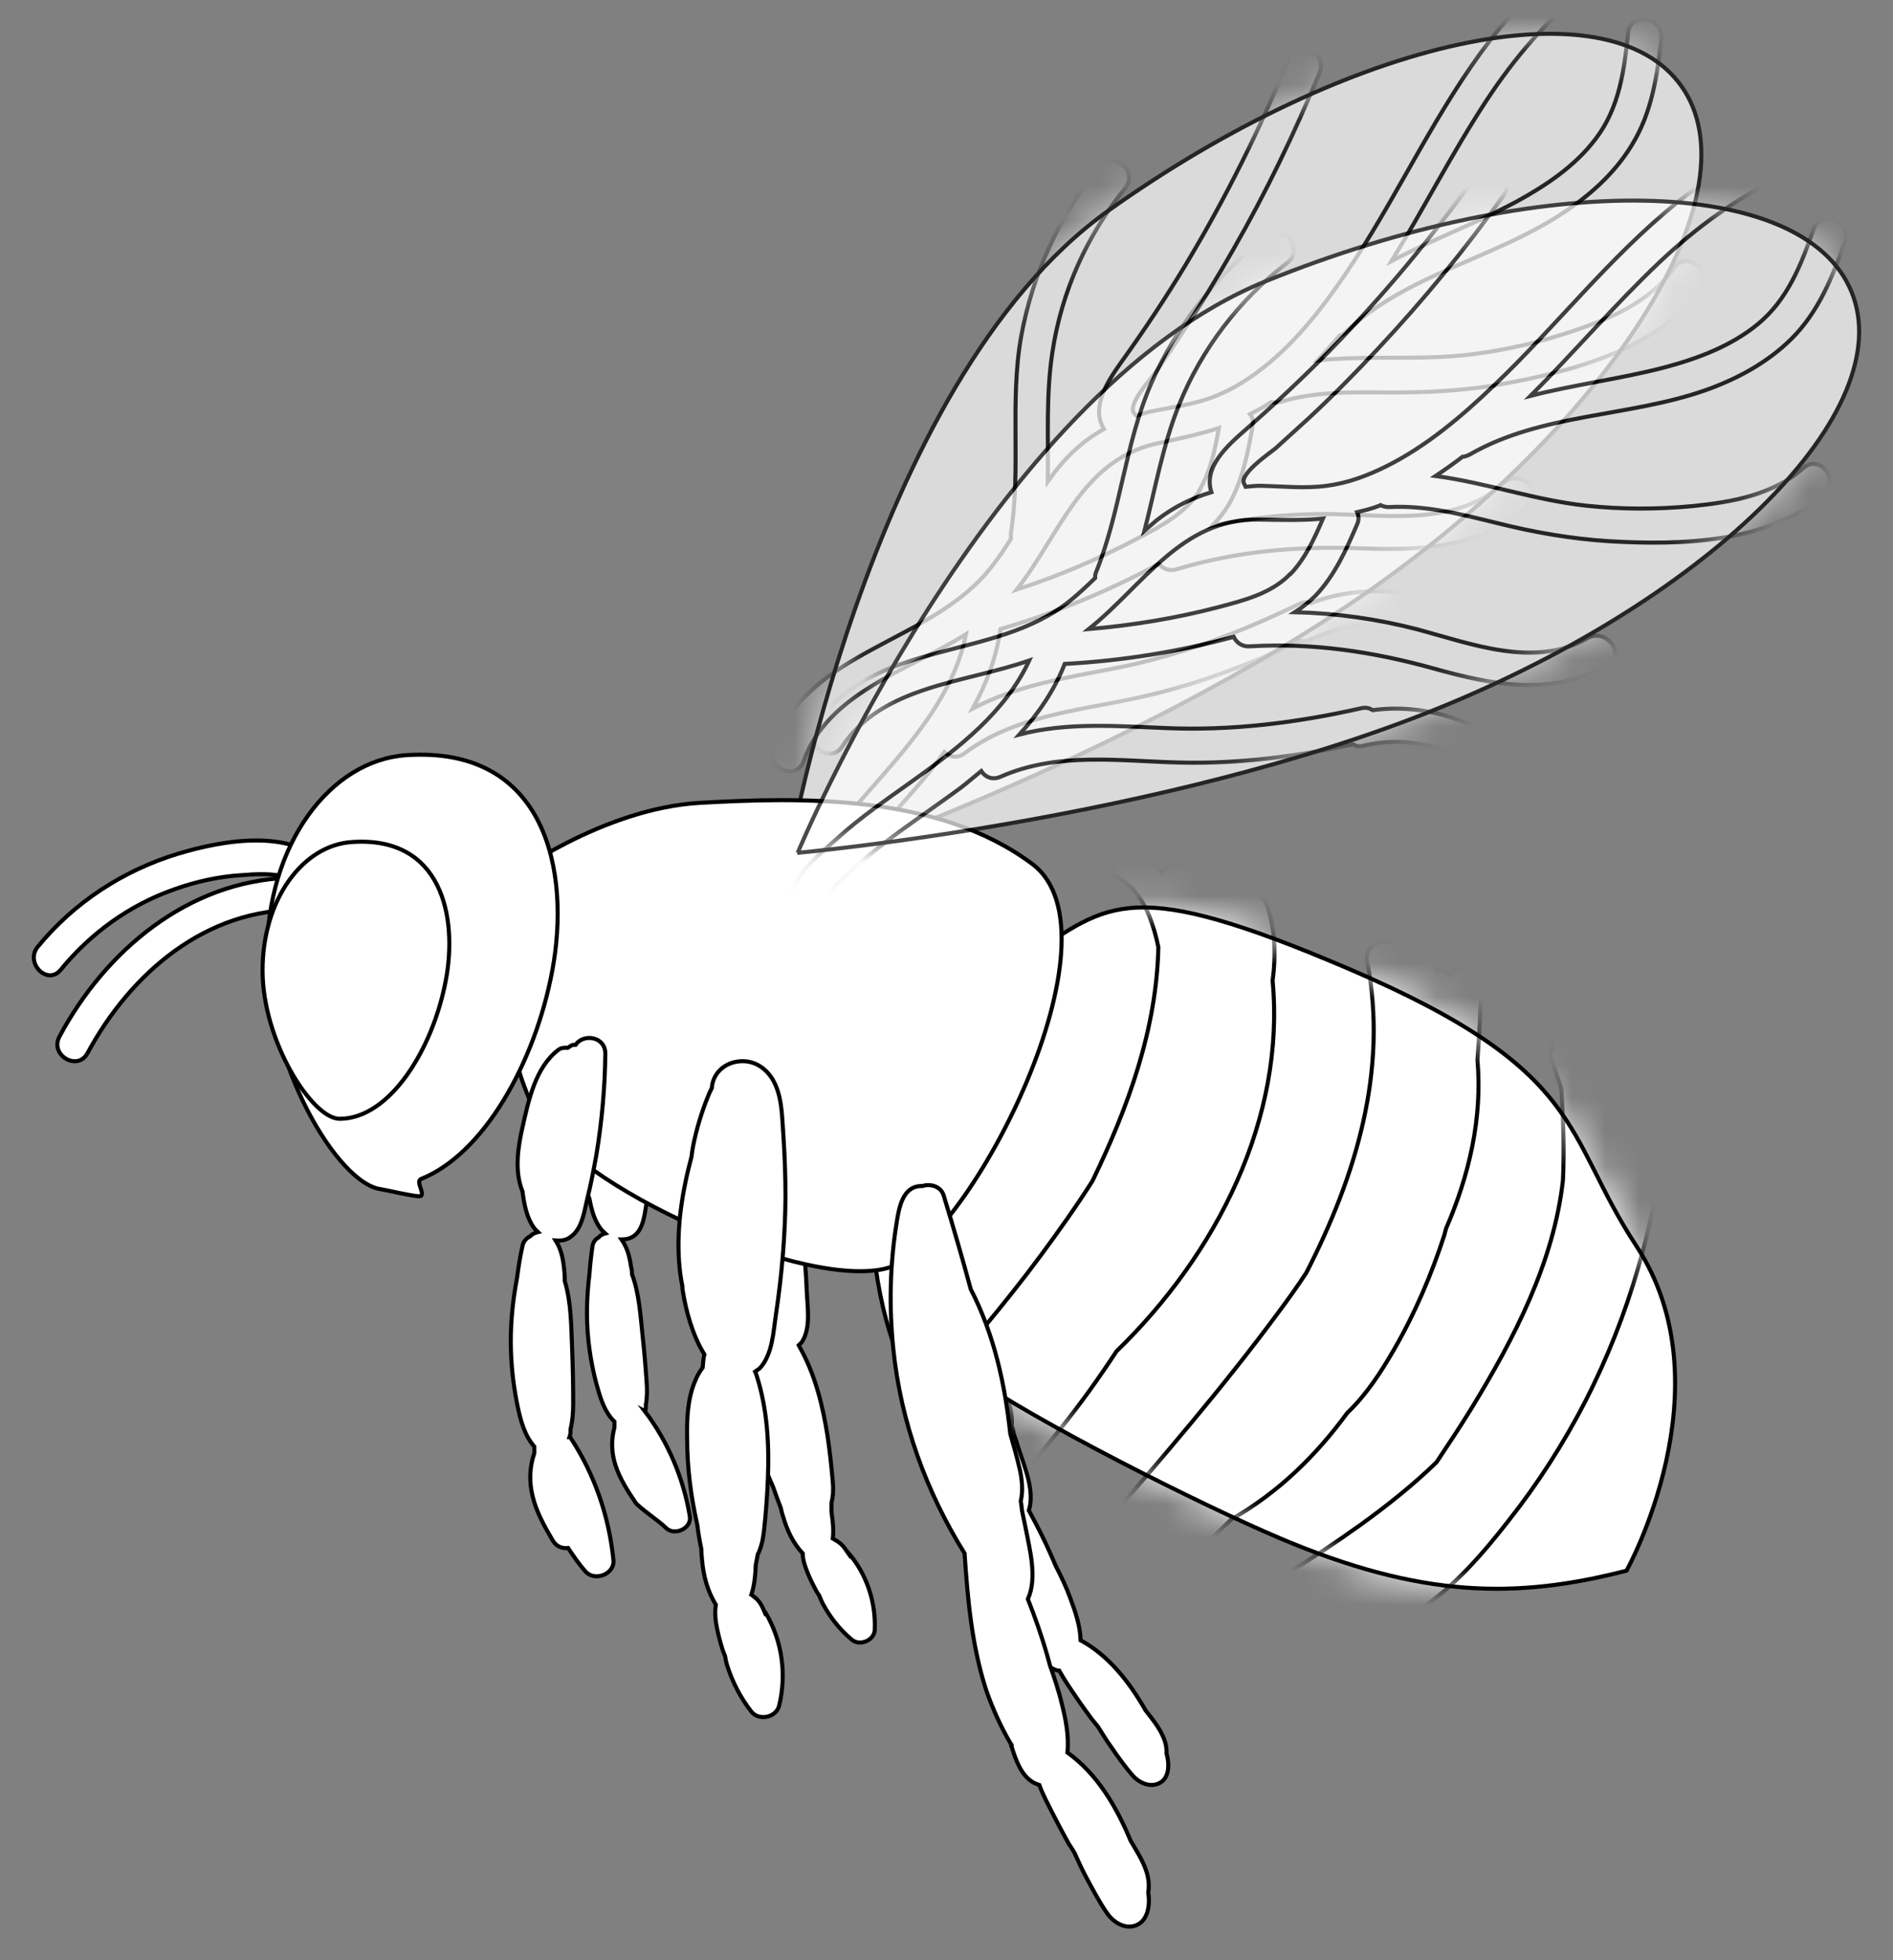 <svg width="56" height="58" viewBox="0 0 56 58" fill="none" xmlns="http://www.w3.org/2000/svg">
<rect x="0" y="0" width="56" height="58" fill="#808080" stroke="none"/>
<path d="M25.087 45.954C25.037 45.884 24.997 45.814 24.937 45.744C24.867 45.664 24.777 45.604 24.687 45.554C24.677 45.544 24.657 45.534 24.637 45.524C24.667 45.274 24.637 45.004 24.597 44.744C24.597 44.654 24.597 44.554 24.597 44.464C24.647 44.274 24.657 44.074 24.637 43.854C24.597 43.394 24.547 42.924 24.477 42.464C24.337 41.584 24.117 40.694 23.687 39.914C23.667 39.874 23.647 39.844 23.627 39.804C23.667 39.764 23.707 39.734 23.737 39.684C23.987 39.274 23.887 38.684 23.867 38.224C23.827 37.214 23.717 36.204 23.527 35.204C23.427 34.684 23.307 34.174 23.167 33.664C23.047 33.234 22.957 32.744 22.697 32.374C22.457 32.034 22.077 31.834 21.657 31.964C21.287 32.074 21.047 32.394 21.087 32.784C21.067 32.864 21.047 32.934 21.037 33.014C20.947 33.454 20.907 33.894 20.907 34.344C20.907 34.444 20.907 34.544 20.907 34.634C20.887 34.874 20.877 35.124 20.877 35.374C20.867 36.244 20.977 37.184 21.317 38.004C21.327 38.034 21.337 38.074 21.347 38.104C21.527 38.604 21.817 39.204 22.217 39.624C22.217 39.734 22.217 39.854 22.237 39.974C22.177 40.094 22.137 40.224 22.107 40.354C21.997 40.844 22.087 41.374 22.187 41.854C22.337 42.594 22.567 43.324 22.877 44.014C22.947 44.214 23.017 44.414 23.097 44.614C23.117 44.704 23.137 44.794 23.167 44.874C23.287 45.284 23.457 45.654 23.747 45.964C23.747 46.114 23.787 46.254 23.837 46.394C23.917 46.624 24.027 46.844 24.137 47.054C24.167 47.114 24.207 47.164 24.237 47.214C24.267 47.294 24.297 47.364 24.337 47.444C24.557 47.854 24.837 48.214 25.197 48.514C25.427 48.714 25.857 48.544 25.877 48.234C25.917 47.394 25.627 46.554 25.087 45.934V45.954Z" fill="white" stroke="black" stroke-width="0.12" stroke-miterlimit="10"/>
<path d="M19.087 41.754C19.087 41.754 19.107 41.674 19.107 41.634C19.107 41.604 19.107 41.584 19.107 41.554C19.147 41.334 19.147 41.104 19.127 40.874C19.097 40.414 19.057 39.954 19.007 39.494C18.947 38.924 18.907 38.264 18.697 37.704C18.697 37.624 18.687 37.544 18.667 37.474C18.627 37.194 18.557 36.914 18.387 36.674C18.527 36.674 18.667 36.644 18.787 36.544C19.057 36.314 19.077 35.854 19.137 35.524C19.207 35.134 19.257 34.754 19.297 34.364C19.387 33.494 19.397 32.614 19.347 31.744C19.317 31.294 18.747 31.264 18.557 31.564C18.527 31.564 18.497 31.564 18.467 31.584C18.427 31.604 18.397 31.634 18.357 31.654C18.267 31.654 18.177 31.654 18.117 31.724C17.547 32.224 17.437 33.084 17.327 33.794C17.237 34.334 17.197 34.954 17.437 35.464C17.497 35.794 17.587 36.144 17.807 36.404C17.837 36.434 17.877 36.464 17.907 36.494C17.827 36.514 17.757 36.554 17.707 36.614C17.617 36.664 17.547 36.744 17.527 36.874C17.487 37.154 17.457 37.424 17.437 37.704C17.357 38.354 17.337 39.014 17.407 39.664C17.457 40.134 17.547 40.614 17.677 41.064C17.777 41.424 17.907 41.804 18.177 42.064C18.177 42.124 18.177 42.174 18.177 42.234C18.077 42.604 18.087 42.984 18.207 43.354C18.337 43.754 18.567 44.114 18.797 44.454C18.907 44.614 19.527 45.024 19.707 45.214C19.957 45.454 20.467 45.224 20.407 44.864C20.217 43.734 19.767 42.664 19.067 41.744L19.087 41.754Z" fill="white" stroke="black" stroke-width="0.12" stroke-miterlimit="10"/>
<path d="M30.487 48.534C30.077 48.034 29.727 47.374 29.617 47.134C29.127 46.064 28.877 44.924 28.647 43.774C28.647 43.774 28.647 43.754 28.647 43.744C27.447 42.274 26.567 40.554 26.127 38.704C25.877 37.634 25.757 36.524 25.797 35.414C25.817 35.024 25.827 34.444 26.347 34.394C26.547 34.304 26.827 34.344 26.927 34.574C27.277 35.344 27.607 36.124 27.937 36.904C28.687 37.994 29.127 39.224 29.437 40.504C29.567 40.794 29.687 41.094 29.797 41.384C29.897 41.644 29.957 41.934 29.927 42.194C29.927 42.214 29.937 42.224 29.947 42.244C29.967 42.314 29.987 42.384 29.997 42.454C30.037 42.574 30.087 42.694 30.117 42.814C30.307 43.404 30.617 44.104 30.437 44.694C30.677 45.134 30.907 45.584 31.107 46.044C31.147 46.134 31.187 46.224 31.227 46.324C31.387 46.634 31.537 46.944 31.657 47.274C31.807 47.674 31.957 48.104 31.967 48.534C32.797 48.984 33.407 49.764 33.887 50.604C34.007 50.764 34.127 50.904 34.237 51.074C34.397 51.324 34.527 51.594 34.507 51.874C34.597 52.174 34.597 52.584 34.327 52.744C34.057 52.904 33.717 52.774 33.507 52.534C33.277 52.274 33.067 51.974 32.867 51.684C32.727 51.494 32.607 51.284 32.477 51.084C32.417 51.014 32.357 50.934 32.297 50.864C32.037 50.514 31.787 50.154 31.547 49.784C31.467 49.664 31.407 49.554 31.337 49.434C31.287 49.434 31.227 49.414 31.167 49.384C30.837 49.244 30.657 48.874 30.507 48.544C30.507 48.544 30.497 48.524 30.487 48.514V48.534Z" fill="white" stroke="black" stroke-width="0.12" stroke-miterlimit="10"/>
<path d="M26.527 35.524C26.527 35.524 26.497 39.154 28.557 40.604C30.617 42.054 35.477 44.504 37.887 45.524C42.047 47.284 44.857 47.314 48.117 46.474C48.117 46.474 51.147 41.034 48.407 36.864C46.227 33.544 46.967 31.694 39.917 28.674C33.467 25.914 32.807 26.704 30.437 28.304C28.287 29.754 26.527 35.524 26.527 35.524Z" fill="white"/>
<mask id="mask0_208_193622" style="mask-type:luminance" maskUnits="userSpaceOnUse" x="26" y="26" width="24" height="22">
<path d="M26.527 35.524C26.527 35.524 26.497 39.154 28.557 40.604C30.617 42.054 35.477 44.504 37.887 45.524C42.047 47.284 44.857 47.314 48.117 46.474C48.117 46.474 51.147 41.034 48.407 36.864C46.227 33.544 46.967 31.694 39.917 28.674C33.467 25.914 32.807 26.704 30.437 28.304C28.287 29.754 26.527 35.524 26.527 35.524Z" fill="white"/>
</mask>
<g mask="url(#mask0_208_193622)">
<path d="M37.647 29.025C37.747 28.265 37.727 27.495 37.477 26.785C37.407 26.575 37.237 26.485 37.067 26.465C37.017 26.315 36.967 26.165 36.907 26.015C36.707 25.535 36.027 25.645 35.957 26.035C35.597 25.455 34.717 25.375 34.357 25.815C34.137 25.535 33.877 25.295 33.547 25.125C33.317 25.005 33.027 25.065 32.887 25.295C32.757 25.515 32.827 25.835 33.057 25.955C33.517 26.195 33.817 26.655 34.007 27.125C34.117 27.415 34.207 27.715 34.267 28.025C34.217 30.445 33.377 32.755 32.317 34.945C31.827 35.715 31.307 36.445 30.797 37.135C30.267 37.855 29.697 38.565 29.127 39.255C28.367 39.755 27.527 40.235 26.597 40.205C25.977 40.185 25.977 41.145 26.597 41.165C26.947 41.175 27.287 41.125 27.627 41.045C27.597 41.075 27.567 41.115 27.537 41.145C26.977 41.805 26.427 42.465 25.817 43.065C25.277 43.615 24.497 44.465 23.647 44.235C23.047 44.075 22.787 45.005 23.387 45.165C23.617 45.225 23.847 45.245 24.067 45.235C23.847 45.715 23.967 46.405 24.607 46.645C25.947 47.145 27.057 46.315 27.957 45.325C29.357 44.805 30.487 43.365 31.377 42.265C31.967 41.535 32.517 40.765 33.027 39.985C35.997 37.105 38.027 33.095 37.647 29.015V29.025ZM27.147 43.285C27.057 43.385 26.957 43.525 26.847 43.665C26.497 43.785 26.317 44.035 26.277 44.325C25.967 44.625 25.637 44.845 25.297 44.815C26.237 44.235 27.037 43.205 27.657 42.485C27.907 42.195 28.147 41.905 28.387 41.625C27.997 42.195 27.587 42.755 27.147 43.285Z" fill="white" stroke="black" stroke-width="0.12" stroke-miterlimit="10"/>
<path d="M43.817 29.094C43.817 28.574 43.137 28.494 42.917 28.854C42.787 28.774 42.647 28.714 42.497 28.694C42.477 28.614 42.467 28.534 42.437 28.464C42.237 27.824 41.597 27.684 41.117 27.884C40.807 27.774 40.357 28.024 40.447 28.454C41.067 31.684 40.107 34.804 38.647 37.654C38.387 38.054 38.107 38.444 37.817 38.834C36.177 41.054 34.367 43.154 32.557 45.244C32.517 45.274 32.467 45.304 32.427 45.334C31.877 45.394 31.537 45.914 31.567 46.404C31.417 46.584 31.257 46.754 31.107 46.934C30.917 46.954 30.747 47.044 30.597 47.164C30.477 47.204 30.377 47.264 30.257 47.304C29.757 47.454 29.857 48.134 30.257 48.234C30.297 48.354 30.357 48.474 30.467 48.584L30.677 48.794C31.017 49.144 31.707 49.184 32.037 48.794C32.067 48.764 32.097 48.724 32.127 48.694C32.987 48.774 33.947 47.484 34.457 46.944C34.897 46.484 35.347 46.024 35.787 45.564C36.007 45.364 36.217 45.154 36.427 44.954C37.817 44.164 38.937 43.064 39.857 41.804C40.417 41.274 40.857 40.594 41.237 39.934C41.857 38.864 42.347 37.714 42.727 36.544C42.747 36.484 42.757 36.414 42.777 36.354C43.467 34.764 43.857 33.074 43.707 31.354C43.767 30.594 43.807 29.844 43.807 29.084L43.817 29.094Z" fill="white" stroke="black" stroke-width="0.12" stroke-miterlimit="10"/>
<path d="M48.557 32.935C48.327 32.555 47.877 32.405 47.477 32.485C47.447 32.295 47.427 32.105 47.397 31.915C47.277 31.075 47.077 30.255 46.517 29.595C46.257 29.285 45.657 29.525 45.697 29.935C45.727 30.295 45.847 30.605 45.967 30.935C45.877 31.055 45.837 31.195 45.887 31.345C45.997 31.625 46.097 31.915 46.187 32.205C46.247 33.105 46.277 34.015 46.237 34.915C45.967 37.345 44.797 39.595 43.527 41.675C43.197 42.215 42.847 42.735 42.497 43.265C41.797 43.945 41.027 44.555 40.237 45.125C39.497 45.655 38.747 46.155 37.977 46.625C37.247 47.075 36.407 47.715 35.507 47.695C35.017 47.685 34.917 48.265 35.197 48.525C35.017 48.595 34.837 48.665 34.657 48.725C34.067 48.925 34.327 49.855 34.917 49.655C36.457 49.135 37.907 48.405 39.247 47.505C39.217 47.545 39.187 47.575 39.157 47.615C38.937 47.775 38.717 47.935 38.487 48.075C38.127 48.285 38.007 48.615 38.027 48.925C37.847 49.125 37.667 49.335 37.497 49.535C36.687 50.465 38.047 51.835 38.857 50.895C38.887 50.855 38.917 50.825 38.947 50.785C39.817 50.285 40.447 49.515 40.987 48.675C41.227 48.435 41.467 48.205 41.697 47.965C41.817 47.855 41.917 47.715 42.027 47.605C43.047 46.925 43.887 45.945 44.627 44.995C45.497 43.895 46.257 42.705 46.897 41.465C48.197 38.925 48.987 36.165 49.257 33.335C49.297 32.905 48.857 32.785 48.557 32.945V32.935Z" fill="white" stroke="black" stroke-width="0.12" stroke-miterlimit="10"/>
</g>
<path d="M26.527 35.524C26.527 35.524 26.497 39.154 28.557 40.604C30.617 42.054 35.477 44.504 37.887 45.524C42.047 47.284 44.857 47.314 48.117 46.474C48.117 46.474 51.147 41.034 48.407 36.864C46.227 33.544 46.967 31.694 39.917 28.674C33.467 25.914 32.807 26.704 30.437 28.304C28.287 29.754 26.527 35.524 26.527 35.524Z" stroke="black" stroke-width="0.12" stroke-miterlimit="10"/>
<g opacity="0.71">
<path d="M23.227 25.884C23.227 25.884 33.517 22.454 40.697 17.344C47.877 12.234 51.927 5.614 49.737 2.544C47.557 -0.526 39.967 1.124 32.787 6.234C25.607 11.344 23.217 25.884 23.217 25.884H23.227Z" fill="white"/>
<mask id="mask1_208_193622" style="mask-type:luminance" maskUnits="userSpaceOnUse" x="23" y="1" width="28" height="25">
<path d="M23.227 25.884C23.227 25.884 33.517 22.454 40.697 17.344C47.877 12.234 51.927 5.614 49.737 2.544C47.557 -0.526 39.967 1.124 32.787 6.234C25.607 11.344 23.217 25.884 23.217 25.884H23.227Z" fill="white"/>
</mask>
<g mask="url(#mask1_208_193622)">
<path d="M50.447 -3.416C47.927 -2.526 45.727 -0.936 44.087 1.184C42.527 3.214 41.467 5.554 40.077 7.694C39.357 8.794 38.557 9.894 37.537 10.744C37.057 11.144 36.527 11.494 35.947 11.724C35.327 11.974 34.657 12.044 34.007 12.184C33.867 12.214 33.747 12.264 33.617 12.304C33.597 12.284 33.587 12.264 33.567 12.244C33.297 12.014 34.087 11.164 34.207 10.984C34.467 10.614 34.717 10.244 34.957 9.874C35.487 9.064 35.997 8.234 36.477 7.394C37.447 5.704 38.297 3.944 39.037 2.144C39.277 1.554 38.377 1.144 38.127 1.734C37.267 3.834 36.257 5.864 35.087 7.814C34.497 8.794 33.867 9.744 33.207 10.664C32.777 11.264 32.257 12.034 32.657 12.694C32.137 12.984 31.677 13.374 31.277 13.874C31.177 13.994 31.097 14.124 30.997 14.254C31.017 12.964 30.937 11.674 31.137 10.394C31.407 8.624 32.157 6.954 33.287 5.564C33.687 5.064 32.917 4.434 32.517 4.934C31.337 6.384 30.537 8.124 30.207 9.964C29.867 11.884 30.207 13.844 29.907 15.764C29.897 15.834 29.907 15.894 29.907 15.944C29.727 16.224 29.547 16.504 29.337 16.764C27.577 19.044 23.927 19.184 22.857 22.114C22.637 22.714 23.547 23.124 23.767 22.524C24.517 20.484 26.817 19.874 28.577 18.764C28.247 20.414 27.147 21.754 26.067 22.994C25.437 23.714 24.787 24.434 24.237 25.224C23.807 25.844 23.057 26.784 23.397 27.584C23.647 28.174 24.577 27.834 24.327 27.244C24.207 26.954 24.667 26.364 24.817 26.134C25.077 25.734 25.367 25.344 25.667 24.974C26.247 24.264 26.877 23.584 27.467 22.874C27.627 22.674 27.787 22.464 27.937 22.254C28.087 22.394 28.317 22.454 28.527 22.294C29.997 21.184 31.867 21.034 33.617 20.654C35.307 20.294 36.907 19.694 38.457 18.954C38.547 18.984 38.647 18.984 38.737 18.944C39.407 18.614 40.007 18.484 40.747 18.494C40.847 18.494 40.827 18.494 40.927 18.494C41.017 18.494 41.097 18.504 41.187 18.524C41.367 18.544 41.547 18.584 41.717 18.624C41.757 18.634 41.797 18.644 41.837 18.654C41.867 18.654 41.867 18.654 41.877 18.654C41.877 18.654 41.887 18.654 41.917 18.664C41.997 18.694 42.077 18.714 42.157 18.754C42.337 18.824 42.507 18.904 42.667 18.994C42.907 19.124 43.217 18.974 43.327 18.744C43.447 18.484 43.317 18.214 43.077 18.084C41.777 17.394 40.167 17.314 38.787 17.844C38.687 17.804 38.577 17.804 38.447 17.864C36.697 18.714 34.887 19.404 32.977 19.774C31.537 20.054 30.067 20.284 28.777 20.964C29.177 20.234 29.477 19.454 29.597 18.614C31.227 18.134 32.787 17.494 34.277 16.684C34.397 16.824 34.587 16.914 34.807 16.844C36.597 16.304 38.397 16.154 40.257 16.224C42.037 16.294 43.857 16.224 45.227 14.934C45.687 14.494 44.917 13.874 44.457 14.304C43.157 15.534 41.137 15.254 39.517 15.214C38.287 15.184 37.067 15.304 35.867 15.554C36.047 15.364 36.207 15.164 36.347 14.934C36.757 14.224 36.917 13.394 37.057 12.604C37.087 12.464 37.047 12.344 36.977 12.254C37.167 12.154 37.357 12.064 37.547 11.934C37.567 11.924 37.587 11.904 37.607 11.894C37.687 11.914 37.777 11.914 37.867 11.894C38.927 11.574 40.027 11.604 41.117 11.614C42.237 11.614 43.337 11.564 44.437 11.364C46.477 10.994 49.037 10.344 50.297 8.554C50.667 8.034 49.897 7.404 49.527 7.924C48.827 8.914 47.717 9.394 46.597 9.774C45.607 10.114 44.577 10.354 43.537 10.484C42.027 10.674 40.487 10.504 38.977 10.664C39.197 10.424 39.417 10.184 39.627 9.934C39.697 9.914 39.757 9.874 39.817 9.814C41.607 8.134 44.137 7.664 46.157 6.354C46.987 5.824 47.747 5.154 48.267 4.304C48.867 3.334 49.027 2.244 49.147 1.134C49.217 0.504 48.237 0.334 48.167 0.964C48.047 2.084 47.907 3.184 47.207 4.104C46.597 4.914 45.727 5.494 44.847 5.974C43.637 6.624 42.357 7.094 41.167 7.724C42.127 6.164 42.957 4.524 43.967 2.984C45.627 0.444 47.857 -1.496 50.747 -2.516C51.347 -2.726 51.007 -3.666 50.407 -3.446L50.447 -3.416ZM35.507 14.484C35.097 15.174 34.357 15.564 33.667 15.924C32.517 16.534 31.317 17.044 30.077 17.444C31.347 15.834 31.987 13.624 34.217 13.124C34.857 12.984 35.467 12.854 36.057 12.664C35.947 13.284 35.817 13.924 35.497 14.474L35.507 14.484Z" fill="white" stroke="black" stroke-width="0.12" stroke-miterlimit="10"/>
</g>
<path d="M23.227 25.884C23.227 25.884 33.517 22.454 40.697 17.344C47.877 12.234 51.927 5.614 49.737 2.544C47.557 -0.526 39.967 1.124 32.787 6.234C25.607 11.344 23.217 25.884 23.217 25.884H23.227Z" stroke="black" stroke-width="0.12" stroke-miterlimit="10"/>
</g>
<path d="M15.067 25.964C15.067 25.964 17.817 23.914 20.727 23.754C23.637 23.594 27.747 23.474 30.537 25.564C33.327 27.654 28.707 36.664 26.367 37.484C24.027 38.304 16.767 35.074 15.767 32.774C15.237 31.554 15.107 30.964 15.067 29.204C15.027 27.444 15.067 25.964 15.067 25.964Z" fill="white"/>
<path d="M15.067 25.964C15.067 25.964 17.817 23.914 20.727 23.754C23.637 23.594 27.747 23.474 30.537 25.564C33.327 27.654 28.707 36.664 26.367 37.484C24.027 38.304 16.767 35.074 15.767 32.774C15.237 31.554 15.107 30.964 15.067 29.204C15.027 27.444 15.067 25.964 15.067 25.964Z" stroke="black" stroke-width="0.12" stroke-miterlimit="10"/>
<path d="M9.777 25.764C8.797 24.454 6.607 24.854 5.257 25.264C3.647 25.754 2.187 26.704 1.117 28.014C0.727 28.494 1.407 29.174 1.797 28.694C2.677 27.614 3.837 26.774 5.157 26.314C5.797 26.084 6.477 25.934 7.157 25.894C7.537 25.864 8.107 25.824 8.537 25.974C5.567 26.074 3.117 28.124 1.757 30.674C1.467 31.224 2.297 31.704 2.587 31.164C3.857 28.804 6.097 26.864 8.907 26.924C9.217 26.924 9.367 26.694 9.367 26.454C9.707 26.444 10.037 26.114 9.777 25.774V25.764Z" fill="white" stroke="black" stroke-width="0.12" stroke-miterlimit="10"/>
<path d="M7.907 28.244C7.907 31.514 9.987 34.994 11.247 35.184C11.447 35.214 12.277 35.414 12.427 35.394C12.607 35.364 12.277 34.954 12.457 34.884C14.307 34.144 15.827 31.454 16.337 28.724C16.887 25.784 16.157 22.074 12.027 22.344C9.757 22.494 7.897 24.994 7.897 28.254L7.907 28.244Z" fill="white" stroke="black" stroke-width="0.12" stroke-miterlimit="10"/>
<path d="M7.767 28.714C7.767 30.814 9.237 33.104 10.047 33.104C11.517 33.104 12.797 31.074 13.187 29.014C13.547 27.124 13.067 24.734 10.417 24.914C8.957 25.004 7.767 26.614 7.767 28.714Z" fill="white" stroke="black" stroke-width="0.12" stroke-miterlimit="10"/>
<g opacity="0.71">
<path d="M23.587 25.234C23.587 25.234 34.397 24.274 42.557 20.954C50.717 17.634 56.187 12.124 54.777 8.644C53.367 5.164 45.597 5.014 37.437 8.324C29.277 11.634 23.597 25.234 23.597 25.234H23.587Z" fill="white"/>
<mask id="mask2_208_193622" style="mask-type:luminance" maskUnits="userSpaceOnUse" x="23" y="5" width="32" height="21">
<path d="M23.587 25.234C23.587 25.234 34.397 24.274 42.557 20.954C50.717 17.634 56.187 12.124 54.777 8.644C53.367 5.164 45.597 5.014 37.437 8.324C29.277 11.634 23.597 25.234 23.597 25.234H23.587Z" fill="white"/>
</mask>
<g mask="url(#mask2_208_193622)">
<path d="M56.827 3.014C54.167 3.294 51.657 4.334 49.587 6.014C47.597 7.624 46.027 9.664 44.187 11.414C43.237 12.324 42.197 13.204 41.017 13.794C40.457 14.074 39.867 14.294 39.247 14.374C38.587 14.464 37.917 14.384 37.257 14.374C37.117 14.374 36.987 14.394 36.847 14.404C36.837 14.384 36.827 14.354 36.817 14.334C36.607 14.054 37.567 13.404 37.737 13.264C38.067 12.964 38.397 12.664 38.727 12.364C39.437 11.704 40.117 11.014 40.777 10.304C42.107 8.884 43.347 7.374 44.477 5.784C44.847 5.264 44.067 4.654 43.687 5.174C42.367 7.014 40.907 8.764 39.327 10.384C38.527 11.194 37.697 11.974 36.837 12.724C36.277 13.214 35.597 13.834 35.837 14.564C35.267 14.734 34.727 14.994 34.217 15.394C34.097 15.494 33.977 15.604 33.857 15.704C34.177 14.454 34.397 13.184 34.877 11.984C35.547 10.324 36.657 8.874 38.077 7.774C38.587 7.384 37.977 6.594 37.467 6.984C35.987 8.124 34.807 9.634 34.057 11.344C33.277 13.134 33.157 15.114 32.427 16.924C32.397 16.984 32.397 17.044 32.397 17.104C32.157 17.334 31.917 17.564 31.657 17.774C29.417 19.584 25.827 18.884 24.117 21.484C23.767 22.014 24.547 22.624 24.907 22.094C26.107 20.284 28.487 20.224 30.447 19.544C29.737 21.074 28.367 22.124 27.027 23.084C26.247 23.644 25.447 24.184 24.737 24.834C24.177 25.334 23.227 26.084 23.377 26.934C23.487 27.564 24.477 27.454 24.367 26.814C24.317 26.504 24.907 26.044 25.097 25.854C25.437 25.524 25.817 25.214 26.187 24.924C26.917 24.364 27.687 23.854 28.427 23.304C28.637 23.144 28.827 22.974 29.027 22.814C29.137 22.984 29.347 23.094 29.597 22.984C31.287 22.234 33.147 22.524 34.927 22.564C36.647 22.604 38.347 22.384 40.027 22.024C40.107 22.074 40.207 22.104 40.307 22.074C41.037 21.904 41.647 21.914 42.367 22.094C42.467 22.114 42.447 22.114 42.537 22.144C42.617 22.174 42.697 22.194 42.777 22.224C42.947 22.284 43.107 22.364 43.267 22.444C43.307 22.464 43.347 22.484 43.377 22.504C43.397 22.514 43.407 22.514 43.417 22.524C43.417 22.524 43.417 22.524 43.447 22.544C43.517 22.584 43.597 22.634 43.667 22.684C43.827 22.794 43.967 22.904 44.117 23.034C44.317 23.214 44.657 23.144 44.817 22.944C44.987 22.724 44.927 22.424 44.727 22.244C43.617 21.274 42.067 20.814 40.607 21.014C40.517 20.954 40.417 20.924 40.277 20.954C38.377 21.384 36.467 21.624 34.517 21.544C33.057 21.484 31.567 21.364 30.157 21.734C30.717 21.114 31.187 20.434 31.497 19.644C33.187 19.554 34.867 19.284 36.497 18.844C36.577 19.014 36.747 19.144 36.977 19.124C38.837 19.014 40.637 19.284 42.427 19.784C44.147 20.264 45.927 20.624 47.567 19.674C48.117 19.354 47.507 18.564 46.957 18.884C45.407 19.784 43.507 19.044 41.937 18.624C40.747 18.314 39.527 18.144 38.307 18.114C38.527 17.974 38.727 17.814 38.917 17.624C39.487 17.024 39.827 16.264 40.147 15.514C40.207 15.384 40.197 15.264 40.147 15.154C40.357 15.104 40.567 15.054 40.777 14.974C40.797 14.974 40.817 14.954 40.837 14.944C40.907 14.984 40.997 15.004 41.087 15.004C42.187 14.944 43.257 15.224 44.317 15.484C45.397 15.754 46.487 15.944 47.607 16.014C49.677 16.134 52.317 16.084 53.957 14.634C54.437 14.214 53.837 13.424 53.357 13.844C52.447 14.644 51.257 14.854 50.077 14.974C49.037 15.074 47.977 15.074 46.937 14.964C45.427 14.804 43.967 14.284 42.467 14.084C42.737 13.904 43.007 13.714 43.267 13.514C43.337 13.514 43.407 13.484 43.487 13.444C45.607 12.224 48.187 12.344 50.457 11.544C51.387 11.214 52.277 10.734 52.987 10.034C53.797 9.234 54.207 8.204 54.577 7.154C54.787 6.554 53.877 6.164 53.657 6.764C53.287 7.824 52.887 8.864 51.997 9.594C51.217 10.234 50.237 10.604 49.267 10.864C47.937 11.214 46.587 11.374 45.277 11.714C46.577 10.414 47.767 9.014 49.097 7.754C51.297 5.674 53.917 4.294 56.967 3.974C57.607 3.904 57.487 2.924 56.847 2.984L56.827 3.014ZM38.167 16.984C37.607 17.564 36.797 17.764 36.047 17.964C34.787 18.294 33.497 18.504 32.207 18.614C33.817 17.334 34.947 15.334 37.237 15.374C37.897 15.384 38.517 15.404 39.137 15.344C38.887 15.924 38.617 16.524 38.177 16.984H38.167Z" fill="white" stroke="black" stroke-width="0.12" stroke-miterlimit="10"/>
</g>
<path d="M23.587 25.234C23.587 25.234 34.397 24.274 42.557 20.954C50.717 17.634 56.187 12.124 54.777 8.644C53.367 5.164 45.597 5.014 37.437 8.324C29.277 11.634 23.597 25.234 23.597 25.234H23.587Z" stroke="black" stroke-width="0.12" stroke-miterlimit="10"/>
</g>
<path d="M22.637 47.744C22.597 47.654 22.567 47.564 22.517 47.484C22.457 47.374 22.377 47.294 22.277 47.224C22.267 47.204 22.247 47.194 22.227 47.184C22.317 46.914 22.347 46.604 22.357 46.304C22.377 46.204 22.397 46.094 22.417 45.994C22.517 45.794 22.567 45.574 22.597 45.324C22.657 44.794 22.697 44.264 22.717 43.734C22.757 42.724 22.697 41.684 22.387 40.714C22.377 40.674 22.357 40.624 22.337 40.584C22.387 40.544 22.437 40.524 22.487 40.474C22.857 40.064 22.877 39.394 22.957 38.874C23.127 37.734 23.227 36.584 23.237 35.434C23.237 34.834 23.217 34.234 23.177 33.634C23.137 33.134 23.147 32.564 22.937 32.094C22.747 31.664 22.357 31.354 21.867 31.404C21.437 31.444 21.087 31.754 21.057 32.194C21.017 32.274 20.977 32.354 20.947 32.434C20.757 32.904 20.607 33.394 20.507 33.894C20.487 34.004 20.467 34.114 20.457 34.224C20.387 34.494 20.317 34.764 20.267 35.034C20.067 36.004 19.987 37.074 20.187 38.064C20.187 38.104 20.187 38.144 20.197 38.184C20.287 38.774 20.487 39.514 20.837 40.074C20.807 40.194 20.797 40.334 20.787 40.464C20.697 40.584 20.617 40.724 20.567 40.854C20.337 41.384 20.317 41.984 20.327 42.554C20.327 43.414 20.437 44.274 20.627 45.114C20.657 45.354 20.697 45.594 20.747 45.834C20.747 45.934 20.757 46.044 20.767 46.144C20.807 46.624 20.927 47.074 21.177 47.484C21.147 47.644 21.157 47.824 21.177 47.984C21.217 48.254 21.287 48.524 21.367 48.784C21.387 48.854 21.417 48.924 21.447 48.994C21.467 49.084 21.477 49.174 21.507 49.264C21.667 49.774 21.907 50.234 22.227 50.644C22.447 50.924 22.957 50.824 23.047 50.474C23.277 49.544 23.137 48.554 22.657 47.734L22.637 47.744Z" fill="white" stroke="black" stroke-width="0.12" stroke-miterlimit="10"/>
<path d="M16.847 42.524C16.847 42.524 16.877 42.434 16.877 42.384C16.877 42.354 16.877 42.324 16.877 42.294C16.937 42.044 16.957 41.784 16.957 41.524C16.957 41.004 16.947 40.474 16.927 39.954C16.897 39.304 16.907 38.554 16.707 37.904C16.707 37.814 16.707 37.724 16.697 37.634C16.667 37.304 16.617 36.984 16.437 36.704C16.597 36.714 16.757 36.704 16.897 36.584C17.227 36.344 17.287 35.824 17.377 35.454C17.487 35.024 17.567 34.584 17.647 34.144C17.807 33.164 17.897 32.164 17.907 31.174C17.907 30.664 17.257 30.574 17.027 30.914C16.997 30.914 16.957 30.914 16.927 30.924C16.877 30.944 16.847 30.974 16.797 31.004C16.697 30.994 16.597 31.004 16.517 31.064C15.837 31.584 15.637 32.554 15.457 33.354C15.317 33.964 15.217 34.664 15.457 35.254C15.507 35.634 15.577 36.034 15.807 36.344C15.837 36.384 15.877 36.414 15.917 36.454C15.827 36.474 15.747 36.514 15.677 36.584C15.577 36.634 15.487 36.724 15.457 36.864C15.387 37.174 15.337 37.484 15.297 37.804C15.157 38.534 15.087 39.284 15.117 40.024C15.137 40.564 15.207 41.104 15.317 41.634C15.407 42.054 15.527 42.484 15.807 42.804C15.807 42.864 15.807 42.934 15.807 42.994C15.667 43.404 15.647 43.834 15.757 44.274C15.867 44.734 16.107 45.164 16.347 45.574C16.457 45.764 16.637 45.824 16.807 45.804C16.967 46.044 17.127 46.284 17.327 46.504C17.597 46.804 18.187 46.574 18.147 46.164C18.017 44.864 17.587 43.614 16.867 42.524H16.847Z" fill="white" stroke="black" stroke-width="0.12" stroke-miterlimit="10"/>
<path d="M29.927 51.635C29.537 51.005 29.237 50.215 29.147 49.925C28.747 48.645 28.627 47.325 28.537 45.995C28.537 45.984 28.537 45.974 28.537 45.965C27.397 44.135 26.647 42.075 26.427 39.914C26.297 38.664 26.327 37.395 26.527 36.164C26.597 35.724 26.707 35.075 27.287 35.094C27.527 35.014 27.837 35.105 27.917 35.374C28.197 36.294 28.467 37.215 28.717 38.145C29.407 39.484 29.727 40.934 29.887 42.425C29.987 42.775 30.087 43.124 30.167 43.474C30.237 43.785 30.267 44.124 30.197 44.414C30.197 44.434 30.197 44.455 30.207 44.474C30.217 44.554 30.227 44.635 30.237 44.715C30.267 44.855 30.297 45.005 30.327 45.145C30.457 45.834 30.697 46.675 30.407 47.315C30.617 47.844 30.807 48.385 30.967 48.934C30.997 49.044 31.027 49.154 31.057 49.264C31.187 49.635 31.317 50.014 31.407 50.395C31.527 50.864 31.627 51.374 31.577 51.855C32.457 52.484 33.027 53.455 33.447 54.465C33.557 54.654 33.677 54.844 33.777 55.044C33.927 55.344 34.027 55.664 33.967 55.995C34.027 56.344 33.967 56.804 33.637 56.955C33.307 57.105 32.947 56.895 32.747 56.605C32.517 56.275 32.327 55.904 32.137 55.554C32.007 55.315 31.897 55.065 31.787 54.825C31.737 54.734 31.677 54.645 31.617 54.554C31.377 54.124 31.147 53.675 30.927 53.234C30.857 53.094 30.797 52.955 30.747 52.815C30.687 52.794 30.627 52.775 30.557 52.734C30.207 52.525 30.057 52.094 29.927 51.684C29.927 51.675 29.927 51.664 29.917 51.654L29.927 51.635Z" fill="white" stroke="black" stroke-width="0.12" stroke-miterlimit="10"/>
</svg>
